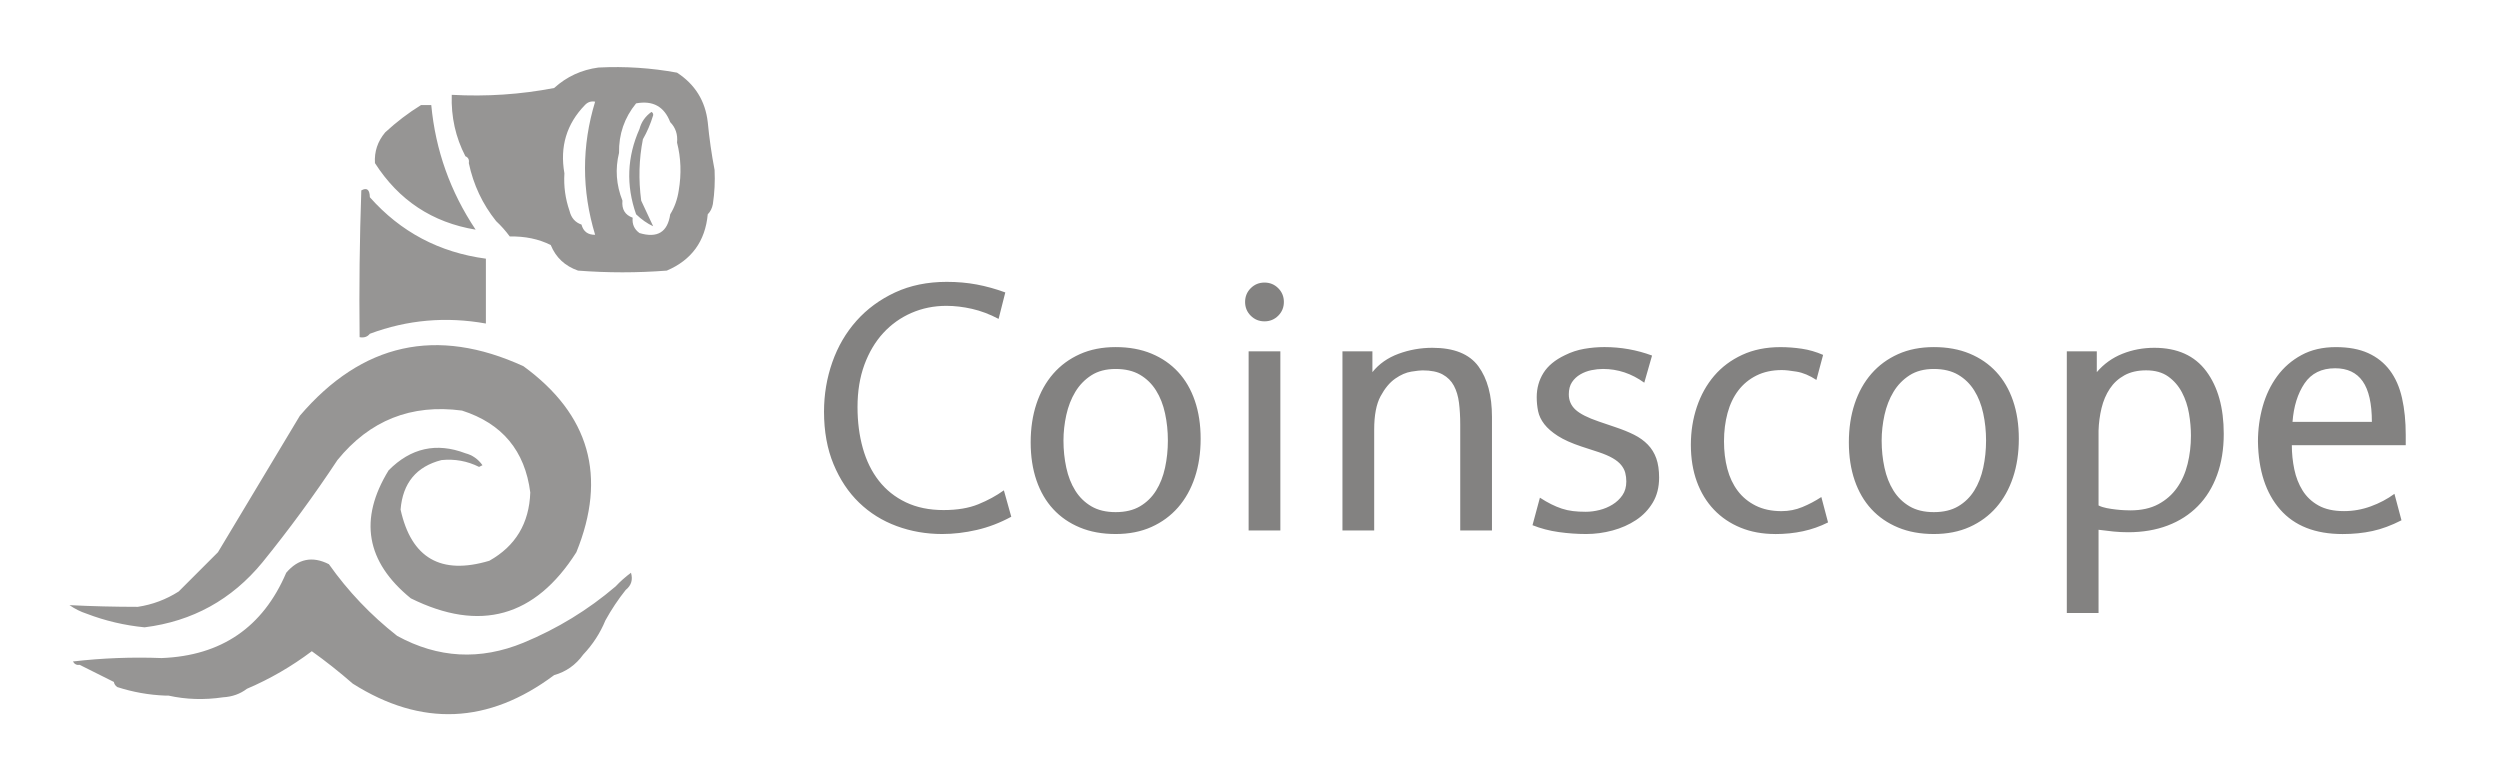 <?xml version="1.0" encoding="UTF-8"?>
<!DOCTYPE svg PUBLIC "-//W3C//DTD SVG 1.1//EN" "http://www.w3.org/Graphics/SVG/1.1/DTD/svg11.dtd">
<!-- Creator: CorelDRAW -->
<svg xmlns="http://www.w3.org/2000/svg" xml:space="preserve" width="160px" height="50px" shape-rendering="geometricPrecision" text-rendering="geometricPrecision" image-rendering="optimizeQuality" fill-rule="evenodd" clip-rule="evenodd"
viewBox="0 0 160 50">
 <g id="MasterLayer_x0020_1">

  <path fill="#969594" d="M26.946 6.725c0.218,0 0.437,0 0.655,0 0.272,2.891 1.219,5.548 2.84,7.973 -2.77,-0.458 -4.918,-1.878 -6.444,-4.26 -0.047,-0.732 0.171,-1.388 0.655,-1.966 0.721,-0.666 1.485,-1.249 2.294,-1.748zm11.36 -2.403c1.694,-0.086 3.369,0.023 5.024,0.328 1.155,0.753 1.81,1.809 1.966,3.168 0.099,1.035 0.244,2.054 0.437,3.058 0.036,0.732 -0.001,1.46 -0.109,2.184 -0.051,0.27 -0.16,0.489 -0.328,0.655 -0.161,1.726 -1.035,2.927 -2.621,3.604 -1.893,0.146 -3.787,0.146 -5.68,0 -0.84,-0.294 -1.422,-0.84 -1.748,-1.638 -0.774,-0.386 -1.648,-0.568 -2.621,-0.546 -0.269,-0.364 -0.561,-0.692 -0.874,-0.983 -0.872,-1.09 -1.455,-2.328 -1.748,-3.714 0.037,-0.217 -0.035,-0.362 -0.218,-0.437 -0.629,-1.209 -0.921,-2.52 -0.874,-3.932 2.226,0.122 4.41,-0.024 6.554,-0.437 0.803,-0.729 1.75,-1.166 2.84,-1.311zm-2.184 6.772c-0.3,-1.704 0.137,-3.16 1.311,-4.369 0.18,-0.194 0.399,-0.266 0.655,-0.218 -0.864,2.834 -0.864,5.674 0,8.52 -0.463,0.007 -0.754,-0.211 -0.874,-0.655 -0.401,-0.136 -0.656,-0.427 -0.764,-0.874 -0.27,-0.778 -0.38,-1.579 -0.328,-2.403zm5.68 -3.714c0.014,-0.096 -0.022,-0.169 -0.109,-0.218 -0.394,0.282 -0.649,0.646 -0.765,1.092 -0.796,1.785 -0.869,3.605 -0.218,5.461 0.35,0.335 0.714,0.59 1.092,0.765 -0.255,-0.546 -0.51,-1.092 -0.765,-1.638 -0.179,-1.35 -0.143,-2.661 0.109,-3.932 0.27,-0.469 0.488,-0.979 0.655,-1.529zm1.529 1.748c0.251,0.979 0.287,1.998 0.109,3.058 -0.085,0.569 -0.267,1.079 -0.546,1.529 -0.166,1.143 -0.821,1.543 -1.966,1.201 -0.336,-0.242 -0.481,-0.57 -0.437,-0.983 -0.49,-0.175 -0.708,-0.539 -0.655,-1.092 -0.399,-1.006 -0.472,-2.025 -0.218,-3.058 -0.02,-1.195 0.344,-2.251 1.092,-3.167 1.071,-0.2 1.799,0.2 2.184,1.202 0.344,0.35 0.49,0.787 0.437,1.311zm-19.661 3.495c1.97,2.223 4.446,3.534 7.427,3.932 0,1.384 0,2.767 0,4.151 -2.553,-0.458 -5.028,-0.24 -7.427,0.655 -0.155,0.198 -0.373,0.27 -0.655,0.218 -0.036,-3.132 0,-6.263 0.109,-9.393 0.355,-0.199 0.537,-0.054 0.546,0.437zm16.384 25.122c-0.488,0.61 -0.925,1.265 -1.311,1.966 -0.333,0.809 -0.806,1.537 -1.42,2.185 -0.476,0.66 -1.095,1.097 -1.857,1.311 -4.203,3.14 -8.499,3.322 -12.889,0.546 -0.848,-0.74 -1.722,-1.432 -2.621,-2.075 -1.296,0.975 -2.679,1.776 -4.151,2.403 -0.432,0.33 -0.941,0.512 -1.529,0.546 -1.205,0.178 -2.37,0.142 -3.495,-0.109 -0.073,0 -0.146,0 -0.218,0 -1.042,-0.042 -2.062,-0.224 -3.058,-0.546 -0.121,-0.084 -0.194,-0.193 -0.218,-0.328 -0.714,-0.357 -1.442,-0.721 -2.184,-1.092 -0.191,0.029 -0.337,-0.044 -0.437,-0.218 1.888,-0.218 3.781,-0.291 5.68,-0.218 3.823,-0.15 6.481,-1.97 7.973,-5.461 0.767,-0.899 1.677,-1.081 2.731,-0.546 1.229,1.739 2.686,3.268 4.369,4.588 2.617,1.432 5.311,1.577 8.083,0.437 2.168,-0.898 4.134,-2.099 5.898,-3.604 0.291,-0.313 0.619,-0.604 0.983,-0.874 0.131,0.445 0.022,0.808 -0.328,1.092zm-11.796 -8.301c-1.608,0.41 -2.482,1.466 -2.621,3.168 0.686,3.112 2.58,4.204 5.68,3.277 1.679,-0.942 2.552,-2.398 2.621,-4.369 -0.341,-2.671 -1.797,-4.419 -4.369,-5.243 -3.248,-0.433 -5.905,0.622 -7.973,3.167 -1.495,2.262 -3.097,4.447 -4.806,6.554 -1.961,2.382 -4.473,3.766 -7.537,4.151 -1.281,-0.125 -2.519,-0.416 -3.714,-0.874 -0.384,-0.125 -0.748,-0.307 -1.092,-0.546 1.446,0.072 2.903,0.108 4.369,0.109 0.939,-0.141 1.812,-0.469 2.621,-0.983 0.843,-0.843 1.681,-1.681 2.512,-2.512 1.748,-2.913 3.495,-5.826 5.243,-8.738 3.983,-4.656 8.753,-5.712 14.309,-3.167 4.232,3.084 5.36,7.052 3.386,11.906 -2.64,4.155 -6.172,5.138 -10.595,2.949 -2.869,-2.334 -3.342,-5.065 -1.42,-8.192 1.42,-1.434 3.059,-1.798 4.915,-1.092 0.447,0.116 0.811,0.371 1.092,0.764 -0.073,0.036 -0.146,0.073 -0.218,0.109 -0.754,-0.377 -1.555,-0.522 -2.403,-0.437z"/>
  <path fill="#838281" fill-rule="nonzero" d="M64.722 33.071c-0.722,0.391 -1.46,0.673 -2.212,0.846 -0.752,0.173 -1.49,0.26 -2.212,0.26 -1.023,0 -1.994,-0.169 -2.912,-0.508 -0.918,-0.339 -1.719,-0.839 -2.404,-1.501 -0.685,-0.662 -1.23,-1.482 -1.636,-2.46 -0.406,-0.978 -0.609,-2.099 -0.609,-3.363 0,-1.099 0.177,-2.152 0.53,-3.16 0.354,-1.008 0.869,-1.892 1.546,-2.652 0.677,-0.76 1.501,-1.365 2.472,-1.817 0.971,-0.451 2.073,-0.677 3.307,-0.677 0.677,0 1.317,0.056 1.919,0.169 0.602,0.113 1.211,0.282 1.828,0.508l-0.429 1.693c-0.572,-0.301 -1.14,-0.515 -1.704,-0.643 -0.564,-0.128 -1.11,-0.192 -1.636,-0.192 -0.797,0 -1.542,0.15 -2.235,0.452 -0.692,0.301 -1.294,0.73 -1.806,1.286 -0.512,0.557 -0.914,1.234 -1.208,2.031 -0.293,0.798 -0.44,1.7 -0.44,2.709 0,0.948 0.113,1.825 0.339,2.63 0.226,0.805 0.568,1.501 1.027,2.088 0.459,0.587 1.034,1.046 1.727,1.377 0.692,0.331 1.497,0.497 2.415,0.497 0.873,0 1.614,-0.124 2.223,-0.372 0.609,-0.248 1.155,-0.545 1.636,-0.891l0.474 1.693zm1.241 -4.763c0,-0.903 0.124,-1.727 0.372,-2.471 0.248,-0.745 0.606,-1.384 1.072,-1.919 0.466,-0.534 1.034,-0.952 1.704,-1.253 0.67,-0.301 1.433,-0.451 2.291,-0.451 0.858,0 1.621,0.139 2.291,0.417 0.67,0.278 1.238,0.67 1.704,1.174 0.467,0.504 0.824,1.117 1.072,1.84 0.248,0.722 0.372,1.535 0.372,2.438 0,0.903 -0.124,1.727 -0.372,2.471 -0.248,0.745 -0.606,1.384 -1.072,1.919 -0.467,0.534 -1.034,0.952 -1.704,1.253 -0.67,0.301 -1.433,0.451 -2.291,0.451 -0.858,0 -1.621,-0.139 -2.291,-0.418 -0.67,-0.278 -1.238,-0.67 -1.704,-1.174 -0.467,-0.504 -0.824,-1.117 -1.072,-1.839 -0.248,-0.722 -0.372,-1.535 -0.372,-2.438zm2.099 -0.113c0,0.602 0.06,1.181 0.181,1.738 0.12,0.557 0.312,1.046 0.576,1.467 0.263,0.421 0.606,0.756 1.027,1.004 0.421,0.248 0.94,0.372 1.557,0.372 0.617,0 1.136,-0.124 1.557,-0.372 0.421,-0.248 0.764,-0.583 1.027,-1.004 0.263,-0.421 0.455,-0.91 0.576,-1.467 0.12,-0.557 0.181,-1.136 0.181,-1.738 0,-0.602 -0.06,-1.181 -0.181,-1.738 -0.12,-0.557 -0.312,-1.046 -0.576,-1.467 -0.263,-0.421 -0.606,-0.756 -1.027,-1.004 -0.421,-0.248 -0.941,-0.372 -1.557,-0.372 -0.617,0 -1.136,0.135 -1.557,0.406 -0.421,0.271 -0.764,0.624 -1.027,1.061 -0.263,0.436 -0.455,0.929 -0.576,1.478 -0.12,0.549 -0.181,1.095 -0.181,1.636zm11.85 5.756l0 -11.466 2.031 0 0 11.466 -2.031 0zm-0.226 -14.626c0,-0.346 0.12,-0.64 0.361,-0.88 0.241,-0.241 0.534,-0.361 0.88,-0.361 0.346,0 0.639,0.12 0.88,0.361 0.241,0.241 0.361,0.534 0.361,0.88 0,0.346 -0.12,0.639 -0.361,0.88 -0.241,0.241 -0.534,0.361 -0.88,0.361 -0.346,0 -0.639,-0.12 -0.88,-0.361 -0.241,-0.241 -0.361,-0.534 -0.361,-0.88zm8.148 3.16l0 1.332c0.421,-0.527 0.978,-0.918 1.67,-1.174 0.692,-0.256 1.414,-0.384 2.167,-0.384 1.384,0 2.366,0.395 2.946,1.185 0.579,0.79 0.869,1.87 0.869,3.239l0 7.268 -2.031 0 0 -6.771c0,-0.512 -0.026,-0.978 -0.079,-1.399 -0.053,-0.421 -0.162,-0.786 -0.327,-1.095 -0.166,-0.308 -0.406,-0.549 -0.722,-0.722 -0.316,-0.173 -0.745,-0.26 -1.287,-0.26 -0.135,0 -0.372,0.026 -0.711,0.079 -0.339,0.053 -0.685,0.203 -1.038,0.451 -0.354,0.248 -0.666,0.625 -0.937,1.129 -0.271,0.504 -0.406,1.215 -0.406,2.133l0 6.455 -2.031 0 0 -11.466 1.919 0zm10.721 9.367c0.256,0.166 0.497,0.305 0.722,0.417 0.226,0.113 0.451,0.207 0.677,0.282 0.226,0.075 0.463,0.128 0.711,0.158 0.248,0.03 0.523,0.045 0.824,0.045 0.286,0 0.579,-0.038 0.88,-0.113 0.301,-0.075 0.579,-0.192 0.835,-0.35 0.256,-0.158 0.467,-0.357 0.632,-0.598 0.166,-0.241 0.248,-0.534 0.248,-0.88 0,-0.196 -0.023,-0.38 -0.068,-0.553 -0.045,-0.173 -0.132,-0.339 -0.26,-0.497 -0.128,-0.158 -0.308,-0.305 -0.542,-0.44 -0.233,-0.135 -0.53,-0.263 -0.892,-0.384l-1.106 -0.361c-0.632,-0.211 -1.136,-0.436 -1.512,-0.677 -0.376,-0.241 -0.666,-0.493 -0.869,-0.756 -0.203,-0.263 -0.335,-0.538 -0.395,-0.824 -0.06,-0.286 -0.09,-0.587 -0.09,-0.903 0,-0.572 0.143,-1.087 0.429,-1.546 0.286,-0.459 0.745,-0.839 1.377,-1.14 0.391,-0.196 0.801,-0.331 1.23,-0.406 0.429,-0.075 0.862,-0.113 1.298,-0.113 1.053,0 2.069,0.18 3.047,0.542l-0.497 1.738c-0.812,-0.587 -1.693,-0.88 -2.641,-0.88 -0.241,0 -0.489,0.026 -0.745,0.079 -0.256,0.053 -0.493,0.143 -0.711,0.271 -0.218,0.128 -0.395,0.293 -0.53,0.497 -0.135,0.203 -0.203,0.463 -0.203,0.779 0,0.391 0.143,0.719 0.429,0.982 0.286,0.263 0.782,0.515 1.49,0.756l1.061 0.361c0.451,0.15 0.85,0.312 1.196,0.485 0.346,0.173 0.639,0.384 0.88,0.632 0.241,0.248 0.421,0.542 0.542,0.88 0.12,0.339 0.181,0.749 0.181,1.23 0,0.617 -0.135,1.151 -0.406,1.603 -0.271,0.451 -0.628,0.824 -1.072,1.117 -0.444,0.293 -0.944,0.515 -1.501,0.666 -0.557,0.15 -1.121,0.226 -1.693,0.226 -0.572,0 -1.155,-0.041 -1.749,-0.124 -0.594,-0.083 -1.155,-0.23 -1.682,-0.44l0.474 -1.76zm15.055 2.325c-0.812,0 -1.55,-0.135 -2.212,-0.406 -0.662,-0.271 -1.23,-0.654 -1.704,-1.151 -0.474,-0.497 -0.839,-1.095 -1.095,-1.794 -0.256,-0.7 -0.384,-1.486 -0.384,-2.359 0,-0.858 0.128,-1.667 0.384,-2.426 0.256,-0.76 0.625,-1.422 1.106,-1.986 0.481,-0.564 1.08,-1.012 1.794,-1.343 0.715,-0.331 1.531,-0.496 2.449,-0.496 0.451,0 0.907,0.034 1.366,0.102 0.459,0.068 0.914,0.199 1.365,0.395l-0.429 1.603c-0.436,-0.286 -0.858,-0.463 -1.264,-0.53 -0.406,-0.068 -0.722,-0.102 -0.948,-0.102 -0.617,0 -1.159,0.117 -1.625,0.35 -0.467,0.233 -0.854,0.553 -1.163,0.959 -0.308,0.406 -0.538,0.888 -0.688,1.445 -0.15,0.557 -0.226,1.159 -0.226,1.806 0,0.632 0.071,1.219 0.214,1.76 0.143,0.542 0.365,1.012 0.666,1.411 0.301,0.399 0.685,0.715 1.151,0.948 0.467,0.233 1.016,0.35 1.648,0.35 0.467,0 0.91,-0.086 1.332,-0.26 0.421,-0.173 0.828,-0.388 1.219,-0.643l0.429 1.625c-0.512,0.256 -1.046,0.444 -1.603,0.564 -0.557,0.12 -1.151,0.181 -1.783,0.181zm4.717 -5.869c0,-0.903 0.124,-1.727 0.372,-2.471 0.248,-0.745 0.606,-1.384 1.072,-1.919 0.466,-0.534 1.034,-0.952 1.704,-1.253 0.67,-0.301 1.433,-0.451 2.291,-0.451 0.858,0 1.621,0.139 2.291,0.417 0.67,0.278 1.238,0.67 1.704,1.174 0.467,0.504 0.824,1.117 1.072,1.84 0.248,0.722 0.372,1.535 0.372,2.438 0,0.903 -0.124,1.727 -0.372,2.471 -0.248,0.745 -0.606,1.384 -1.072,1.919 -0.467,0.534 -1.034,0.952 -1.704,1.253 -0.67,0.301 -1.433,0.451 -2.291,0.451 -0.858,0 -1.621,-0.139 -2.291,-0.418 -0.67,-0.278 -1.238,-0.67 -1.704,-1.174 -0.467,-0.504 -0.824,-1.117 -1.072,-1.839 -0.248,-0.722 -0.372,-1.535 -0.372,-2.438zm2.099 -0.113c0,0.602 0.06,1.181 0.181,1.738 0.12,0.557 0.312,1.046 0.576,1.467 0.263,0.421 0.606,0.756 1.027,1.004 0.421,0.248 0.94,0.372 1.557,0.372 0.617,0 1.136,-0.124 1.557,-0.372 0.421,-0.248 0.764,-0.583 1.027,-1.004 0.263,-0.421 0.455,-0.91 0.576,-1.467 0.12,-0.557 0.181,-1.136 0.181,-1.738 0,-0.602 -0.06,-1.181 -0.181,-1.738 -0.12,-0.557 -0.312,-1.046 -0.576,-1.467 -0.263,-0.421 -0.606,-0.756 -1.027,-1.004 -0.421,-0.248 -0.941,-0.372 -1.557,-0.372 -0.617,0 -1.136,0.135 -1.557,0.406 -0.421,0.271 -0.764,0.624 -1.027,1.061 -0.263,0.436 -0.455,0.929 -0.576,1.478 -0.12,0.549 -0.181,1.095 -0.181,1.636zm11.85 -5.71l1.919 0 0 1.332c0.451,-0.527 0.997,-0.918 1.636,-1.174 0.639,-0.256 1.32,-0.384 2.043,-0.384 1.475,0 2.584,0.5 3.329,1.501 0.745,1.001 1.117,2.336 1.117,4.006 0,0.978 -0.143,1.858 -0.429,2.641 -0.286,0.782 -0.696,1.445 -1.23,1.986 -0.534,0.542 -1.177,0.956 -1.93,1.241 -0.752,0.286 -1.595,0.429 -2.528,0.429 -0.316,0 -0.628,-0.015 -0.937,-0.045 -0.308,-0.03 -0.628,-0.068 -0.959,-0.113l0 5.327 -2.031 0 0 -16.748zm2.031 9.864c0.15,0.075 0.324,0.132 0.519,0.169 0.196,0.038 0.391,0.068 0.587,0.09 0.196,0.023 0.376,0.038 0.542,0.045 0.166,0.007 0.293,0.011 0.384,0.011 0.707,0 1.305,-0.132 1.794,-0.395 0.489,-0.263 0.888,-0.613 1.196,-1.05 0.308,-0.436 0.534,-0.944 0.677,-1.524 0.143,-0.579 0.214,-1.185 0.214,-1.817 0,-0.451 -0.041,-0.922 -0.124,-1.411 -0.083,-0.489 -0.233,-0.94 -0.451,-1.354 -0.218,-0.414 -0.512,-0.752 -0.88,-1.016 -0.369,-0.263 -0.839,-0.395 -1.411,-0.395 -0.542,0 -1.004,0.105 -1.388,0.316 -0.384,0.211 -0.696,0.496 -0.937,0.858 -0.241,0.361 -0.418,0.775 -0.53,1.241 -0.113,0.467 -0.177,0.948 -0.192,1.445l0 4.785zm10.202 -4.085c0,-0.782 0.102,-1.535 0.305,-2.257 0.203,-0.722 0.512,-1.365 0.925,-1.93 0.414,-0.564 0.933,-1.016 1.558,-1.354 0.624,-0.339 1.358,-0.508 2.201,-0.508 0.812,0 1.501,0.128 2.065,0.384 0.564,0.256 1.027,0.625 1.388,1.106 0.361,0.481 0.621,1.072 0.779,1.772 0.158,0.7 0.237,1.486 0.237,2.359l0 0.655 -7.29 0c0,0.527 0.053,1.042 0.158,1.546 0.105,0.504 0.282,0.956 0.53,1.354 0.248,0.399 0.587,0.719 1.016,0.959 0.429,0.241 0.974,0.361 1.636,0.361 0.587,0 1.159,-0.102 1.715,-0.305 0.557,-0.203 1.061,-0.47 1.512,-0.801l0.451 1.693c-0.647,0.331 -1.268,0.561 -1.862,0.689 -0.594,0.128 -1.23,0.192 -1.907,0.192 -1.746,0 -3.077,-0.523 -3.995,-1.569 -0.918,-1.046 -1.392,-2.494 -1.422,-4.345zm4.943 -4.695c-0.873,0 -1.527,0.324 -1.964,0.971 -0.436,0.647 -0.692,1.467 -0.767,2.46l5.079 0c0,-1.174 -0.196,-2.039 -0.587,-2.596 -0.391,-0.557 -0.978,-0.835 -1.761,-0.835z"/>
 </g>
</svg>
